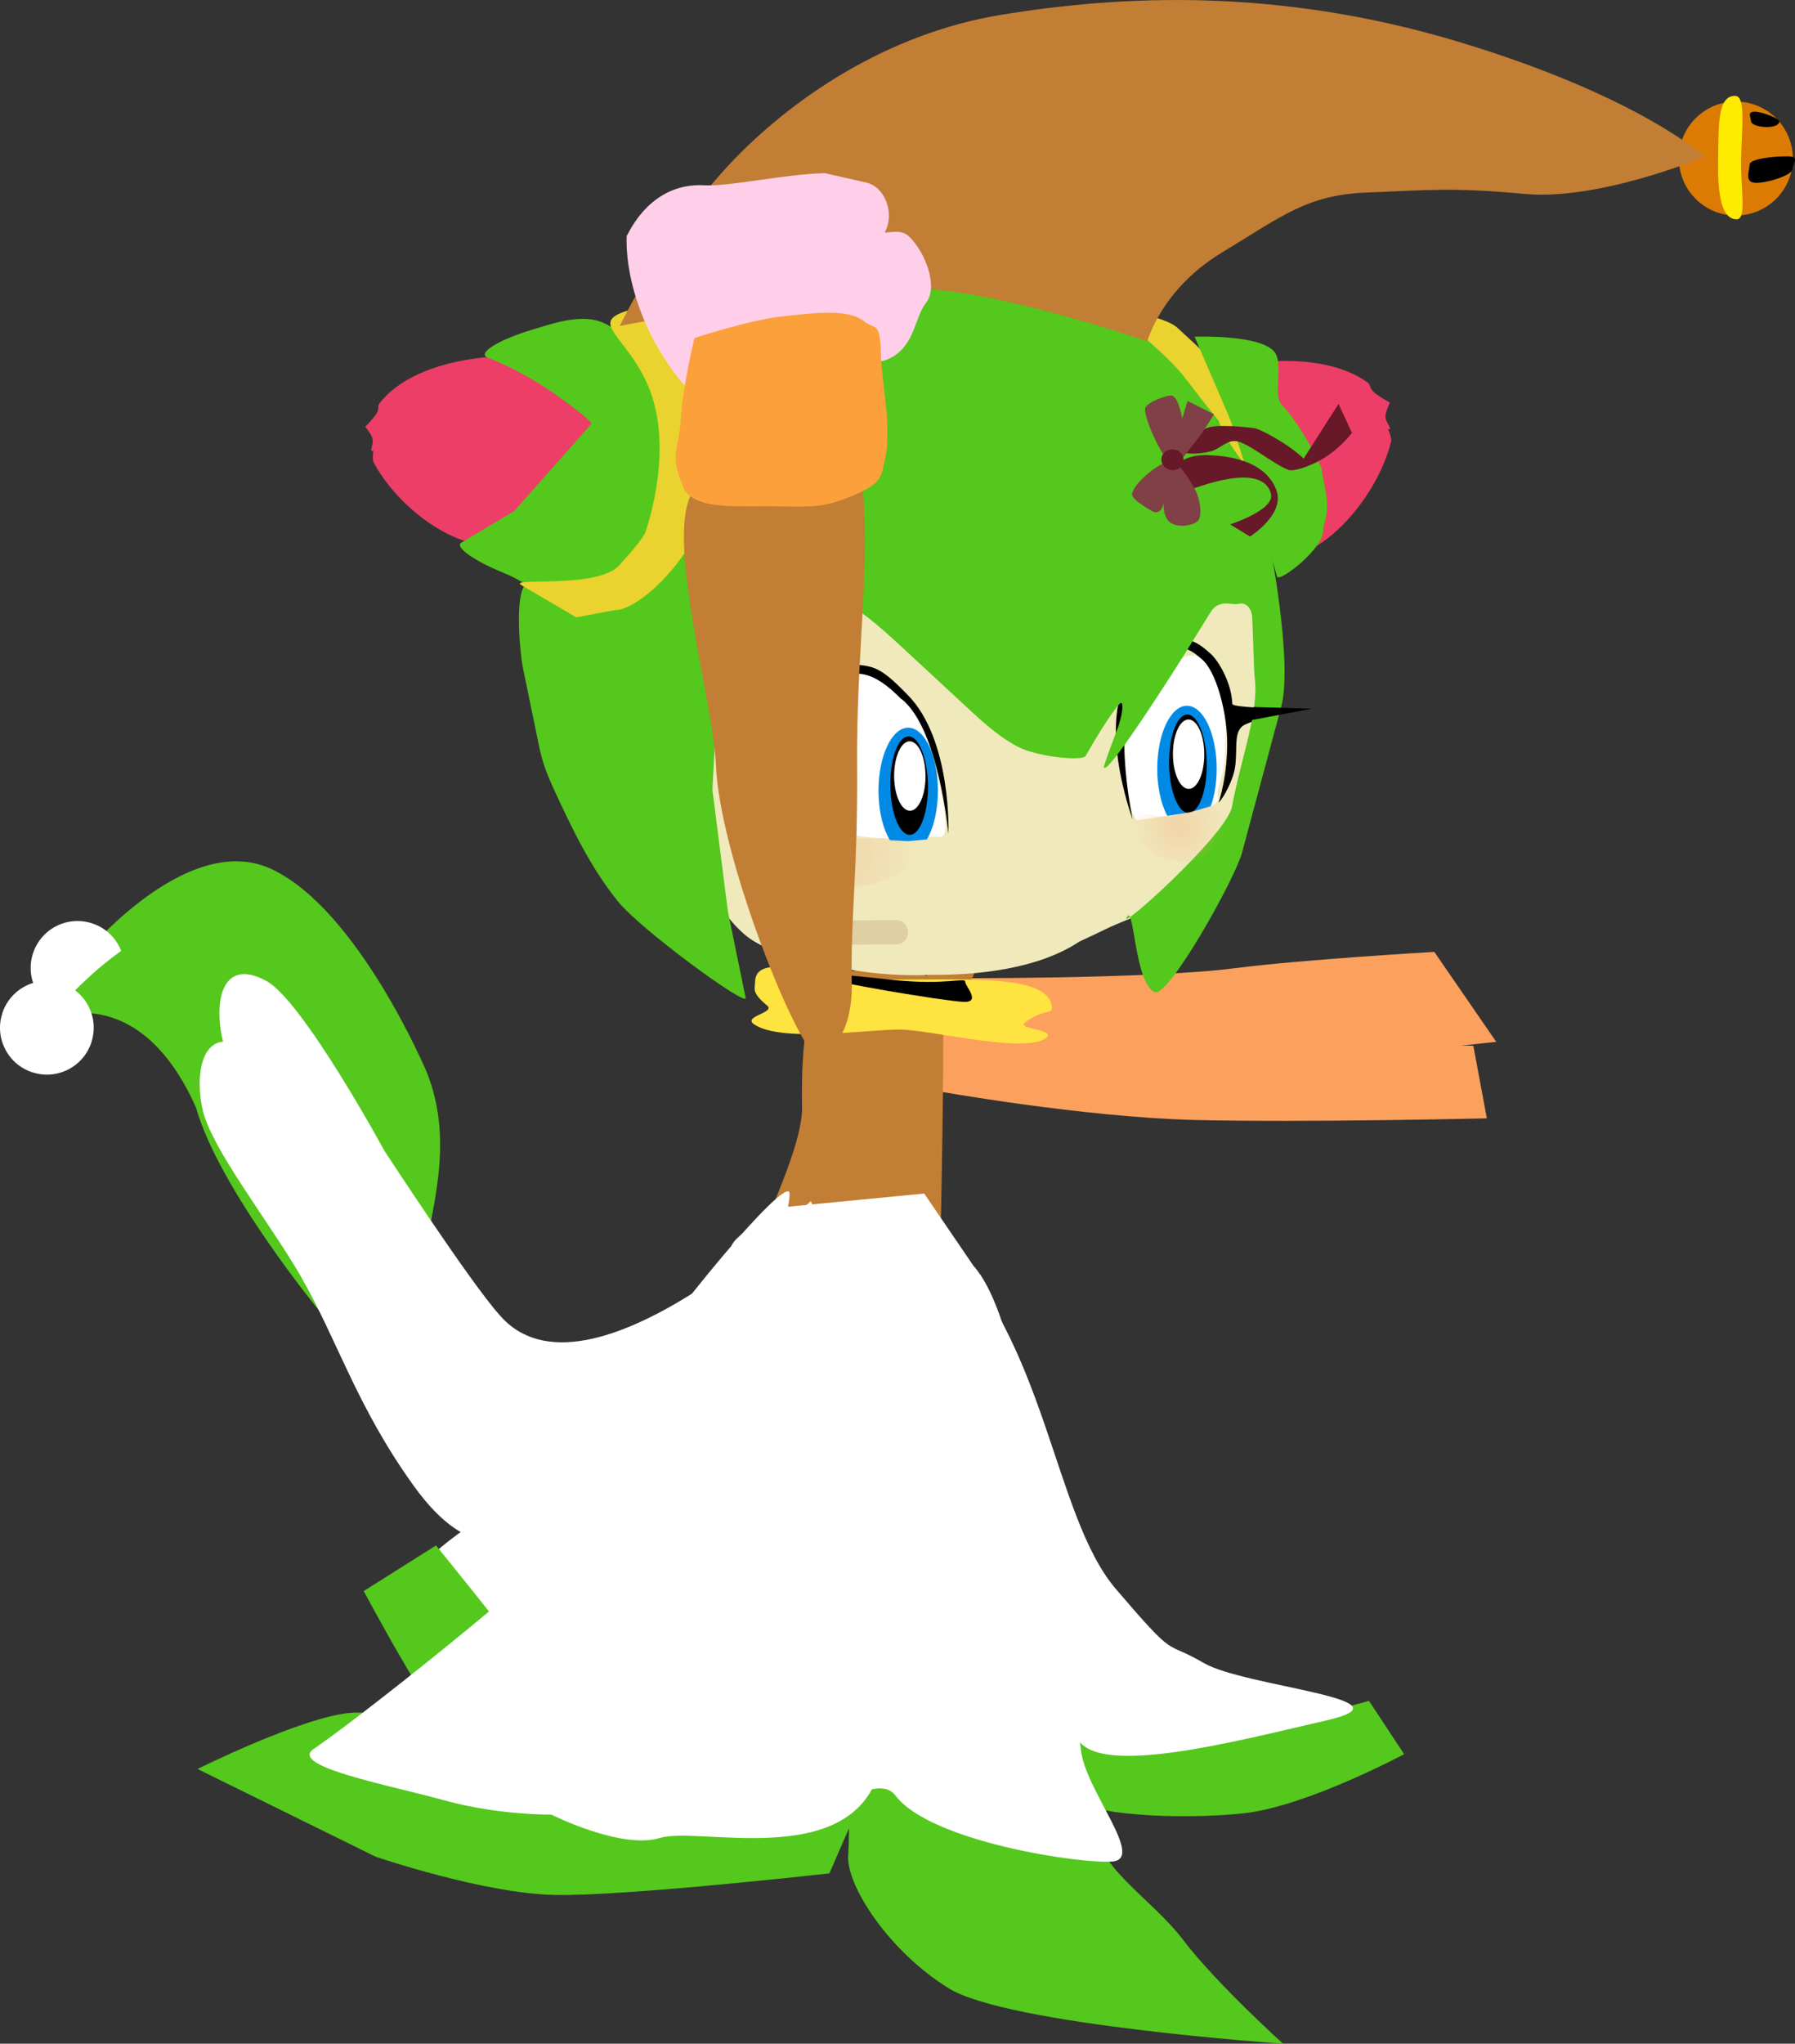 <svg version="1.1" xmlns="http://www.w3.org/2000/svg" xmlns:xlink="http://www.w3.org/1999/xlink" width="27.366" height="31.149" viewBox="0,0,27.366,31.149"><rect x="0" y="0" width="27.366" height="31.149" fill="#333333" stroke="none"/><defs><radialGradient cx="239.563" cy="201.82" r="1.312" gradientUnits="userSpaceOnUse" id="color-1"><stop offset="0" stop-color="#f5ab87" stop-opacity="0.349"/><stop offset="1" stop-color="#f5ab87" stop-opacity="0"/></radialGradient><radialGradient cx="244.833" cy="201.385" r="0.732" gradientUnits="userSpaceOnUse" id="color-2"><stop offset="0" stop-color="#f5ab87" stop-opacity="0.349"/><stop offset="1" stop-color="#f5ab87" stop-opacity="0"/></radialGradient></defs><g transform="translate(-226.858,-188.786)"><g data-paper-data="{&quot;isPaintingLayer&quot;:true}" fill-rule="nonzero" stroke-linejoin="miter" stroke-miterlimit="10" stroke-dasharray="" stroke-dashoffset="0" style="mix-blend-mode: normal"><path d="M249.526,205.831c0,0 -2.756,0.066 -4.454,0.025c-1.698,-0.041 -3.936,-0.442 -3.936,-0.442l-0.11,-1.035c0,0 2.956,0.451 4.253,0.392c1.843,-0.1 4.041,-0.046 4.041,-0.046z" data-paper-data="{&quot;index&quot;:null}" fill="#fba15d" stroke="none" stroke-width="0" stroke-linecap="butt"/><path d="M249.669,204.665c0,0 -2.456,0.276 -3.687,0.328c-1.343,0.057 -4.511,-0.372 -4.511,-0.372l-0.261,-0.926c0,0 3.144,0.019 4.473,-0.152c1.024,-0.132 3.042,-0.249 3.042,-0.249z" data-paper-data="{&quot;index&quot;:null}" fill="#fba15d" stroke="none" stroke-width="0" stroke-linecap="butt"/><g data-paper-data="{&quot;index&quot;:null}" stroke="none" stroke-width="0" stroke-linecap="butt"><path d="M231.002,202.034c1.319,0.622 2.358,3.084 2.358,3.084c0.227,0.564 0.239,1.105 0.173,1.649c-0.058,0.474 -0.175,0.95 -0.262,1.445c-0.187,1.064 -1.145,-0.3 -1.145,-0.3c0,0 -1.503,-1.888 -1.829,-3.118c-0.845,-1.99 -2.216,-1.389 -2.216,-1.389c0,0 1.602,-1.993 2.921,-1.371z" fill="#54c81c"/><path d="M227.399,203.853c-0.174,-0.354 -0.028,-0.782 0.326,-0.956c0.354,-0.174 0.782,-0.028 0.956,0.326c0.174,0.354 0.028,0.782 -0.326,0.956c-0.354,0.174 -0.782,0.028 -0.956,-0.326z" fill="#ffffff"/></g><g data-paper-data="{&quot;index&quot;:null}" stroke="none" stroke-width="0" stroke-linecap="butt"><path d="M230.512,202.903c1.328,0.602 2.403,3.048 2.403,3.048c0.235,0.56 0.256,1.101 0.198,1.646c-0.051,0.475 -0.161,0.952 -0.24,1.449c-0.171,1.067 -1.149,-0.283 -1.149,-0.283c0,0 -1.531,-1.865 -1.876,-3.091c-0.875,-1.978 -2.236,-1.356 -2.236,-1.356c0,0 1.573,-2.016 2.901,-1.414z" fill="#54c81c"/><path d="M226.936,204.775c-0.179,-0.351 -0.04,-0.782 0.312,-0.961c0.351,-0.179 0.782,-0.04 0.961,0.312c0.179,0.351 0.04,0.782 -0.312,0.961c-0.351,0.179 -0.782,0.04 -0.961,-0.312z" fill="#ffffff"/></g><g data-paper-data="{&quot;index&quot;:null}" stroke="none" stroke-width="0.172" stroke-linecap="butt"><path d="M241.174,199.652c0.012,-1.652 -0.342,-2.926 -0.235,-4.222c0.036,-0.429 0.152,-0.279 0.595,-0.282c0.573,-0.005 1.413,0.083 1.608,0.61c0.297,0.803 -0.303,2.921 -0.337,3.798c-0.053,1.388 -1.02,4.225 -1.351,4.499c-0.143,0.118 -0.586,-0.233 -0.572,-1.052c0.018,-1.079 0.279,-1.698 0.291,-3.35z" fill="#c27e34"/><path d="M242.255,194.02c-0.007,-0.009 -1.023,-0.863 -1.278,-0.912c-0.428,-0.083 -0.243,0.593 -0.712,0.327c-0.347,-0.197 -0.345,-0.613 -0.516,-0.827c-0.194,-0.245 0.014,-0.783 0.264,-1.017c0.139,-0.13 0.383,-0.022 0.361,-0.064c-0.15,-0.282 -0.003,-0.688 0.287,-0.753l0.632,-0.143c0.66,0.022 1.403,0.197 1.813,0.186c0.947,-0.067 1.247,0.931 1.206,0.757c0.033,0.878 -0.469,2.006 -1.226,2.625c-0.158,0.121 -0.521,0.23 -0.833,-0.179z" fill="#ffcfea"/><path d="M240.879,195.972c0.047,-0.033 -0.018,0.591 -0.143,0.407c-0.082,-0.121 -0.485,-1.1 -0.53,-1.273c-0.106,-0.399 0.047,-0.93 0.061,-1.33c0.013,-0.376 0.411,-0.699 0.56,-0.804c0.216,-0.151 0.6,0.227 0.987,0.568c0.471,0.414 0.932,0.61 0.964,0.619c0,0 0.608,0.124 0.705,-0.029c-0.305,0.5 0.241,1.63 -0.115,2.107c-0.203,0.241 -1.715,-0.619 -2.004,-0.724c-0.292,-0.105 -0.72,0.622 -0.484,0.458z" fill="#ead42f"/></g><path d="M241.189,208.044c0,0 -2.984,1.951 -3.343,1.557c-0.299,-0.438 1.25,-2.983 1.24,-3.931c-0.016,-0.828 0.052,-1.644 0.334,-1.961c0.087,-0.098 0.647,-0.155 0.765,-0.156c0.149,-0.001 0.767,-0.134 1.029,0.362c0.067,0.127 -0.025,4.129 -0.025,4.129z" data-paper-data="{&quot;index&quot;:null}" fill="#c27e34" stroke="none" stroke-width="0.172" stroke-linecap="butt"/><path d="M242.894,204.159c0,0.079 -0.15,0.014 -0.409,0.212c-0.14,0.108 0.509,0.1 0.312,0.241c-0.329,0.234 -1.779,-0.134 -2.217,-0.134c-0.529,0 -1.808,0.2 -2.224,-0.079c-0.185,-0.124 0.331,-0.176 0.197,-0.287c-0.242,-0.2 -0.184,-0.257 -0.184,-0.348c0,-0.513 0.975,-0.048 2.161,-0.048c1.186,0 2.365,-0.069 2.365,0.444z" data-paper-data="{&quot;index&quot;:null}" fill="#ffe340" stroke="none" stroke-width="0" stroke-linecap="butt"/><path d="M241.573,203.748c0,0.07 0.248,0.318 -0.024,0.308c-0.273,-0.01 -2.166,-0.32 -2.166,-0.391c0,-0.07 0.607,0.007 1.104,0.058c0.799,0.082 1.086,-0.045 1.086,0.026z" data-paper-data="{&quot;index&quot;:null}" fill="#000000" stroke="none" stroke-width="0" stroke-linecap="butt"/><path d="M235.238,210.939c0,0 -0.57,0.524 -1.503,-0.656c-0.933,-1.181 -1.269,-2.191 -1.874,-3.139c-0.498,-0.779 -1.428,-1.863 -1.591,-2.442c-0.163,-0.58 -0.061,-1.352 0.649,-0.965c0.558,0.304 1.8,2.589 1.8,2.589c0,0 1.318,2.021 1.754,2.501c1.327,1.556 4.746,-1.734 4.746,-1.734l0.654,1.491l-4.635,2.356z" fill="#ffffff" stroke="none" stroke-width="0" stroke-linecap="butt"/><path d="M234.645,212.162c0,0 -0.592,0.499 -1.473,-0.721c-0.881,-1.22 -1.173,-2.244 -1.737,-3.217c-0.463,-0.8 -1.346,-1.923 -1.484,-2.509c-0.138,-0.586 -0.003,-1.353 0.69,-0.936c0.544,0.328 1.686,2.664 1.686,2.664c0,0 1.23,2.076 1.644,2.574c1.258,1.611 4.817,-1.528 4.817,-1.528l0.589,1.518l-4.732,2.153z" fill="#ffffff" stroke="none" stroke-width="0" stroke-linecap="butt"/><path d="M241.509,194.404c4.019,-0.316 4.614,3.955 4.657,4.21c0.069,0.605 -0.025,1.224 -0.214,1.801c-0.307,0.964 -0.932,1.856 -1.825,2.356c-0.447,0.179 -0.38,0.168 -0.813,0.366c-0.634,0.42 -1.549,0.513 -2.274,0.507c-0.588,0.026 -1.176,-0.043 -1.746,-0.193c-0.365,-0.11 -0.772,-0.163 -1.074,-0.413c-0.277,-0.238 -0.506,-0.566 -0.516,-0.943c-0.074,-0.914 -0.158,-1.829 -0.149,-2.746c0.007,-0.119 -0.433,-4.6 3.954,-4.945z" data-paper-data="{&quot;index&quot;:null}" fill="#f0e9bb" stroke="none" stroke-width="0.172" stroke-linecap="butt"/><path d="M244.956,198.786c0.248,-0.041 0.394,0.089 0.483,0.368c0.062,0.196 0.104,0.487 0.102,0.751c-0.002,0.285 -0.002,0.456 -0.037,0.626c-0.035,0.168 -0.105,0.337 -0.079,0.393c0.037,0.082 -0.069,0.185 -0.464,0.271c-0.253,0.055 -0.5,0.095 -0.71,0.128c-0.207,0.005 -0.311,-1.136 -0.181,-1.434c0.082,-0.549 0.281,-0.894 0.887,-1.102z" data-paper-data="{&quot;index&quot;:null}" fill="#ffffff" stroke="none" stroke-width="0.172" stroke-linecap="butt"/><path d="M244.308,199.029c-0.571,0.448 -0.18,2.253 -0.18,2.253c0,0 -0.617,-1.649 0.058,-2.337c0.208,-0.212 0.326,-0.33 0.523,-0.381c0.274,-0.072 0.401,0.001 0.61,0.19c0.116,0.105 0.315,0.436 0.326,0.76c0.002,0.075 1.188,0.075 1.188,0.075c0,0 -0.844,0.136 -1.024,0.259c-0.172,0.117 -0.054,0.463 -0.151,0.755c-0.098,0.292 -0.222,0.419 -0.222,0.419c0,0 0.147,-0.424 0.13,-0.984c-0.013,-0.419 -0.169,-1.037 -0.396,-1.214c-0.303,-0.264 -0.445,-0.217 -0.861,0.207z" data-paper-data="{&quot;index&quot;:null}" fill="#000000" stroke="none" stroke-width="0" stroke-linecap="butt"/><g data-paper-data="{&quot;index&quot;:null}" stroke="none" stroke-linecap="butt"><path d="M244.501,200.502c0,-0.529 0.203,-0.959 0.453,-0.959c0.25,0 0.453,0.429 0.453,0.959c0,0.529 -0.203,0.959 -0.453,0.959c-0.25,0 -0.453,-0.429 -0.453,-0.959z" fill="#008ae6" stroke-width="0"/><path d="M244.95,199.677c0.079,-0.007 0.153,0.07 0.208,0.201c0.055,0.131 0.092,0.315 0.097,0.522c0.005,0.207 -0.022,0.397 -0.071,0.538c-0.048,0.141 -0.118,0.231 -0.197,0.239c-0.079,0.007 -0.153,-0.07 -0.208,-0.201c-0.055,-0.131 -0.092,-0.315 -0.097,-0.522c-0.005,-0.207 0.022,-0.397 0.071,-0.538c0.048,-0.141 0.118,-0.231 0.197,-0.239z" fill="#000000" stroke-width="0.028"/><path d="M244.805,199.915c0.042,-0.098 0.101,-0.16 0.167,-0.163c0.066,-0.003 0.127,0.054 0.171,0.147c0.045,0.094 0.073,0.225 0.075,0.371c0.002,0.146 -0.023,0.28 -0.065,0.377c-0.042,0.098 -0.101,0.16 -0.167,0.163c-0.066,0.003 -0.127,-0.054 -0.171,-0.147c-0.045,-0.094 -0.073,-0.225 -0.075,-0.371c-0.002,-0.146 0.023,-0.28 0.065,-0.377z" fill="#ffffff" stroke-width="0.018"/></g><path d="M241.203,201.54c-0.26,0 -0.61,0.034 -0.925,0.019c-0.491,-0.024 -0.935,-0.154 -0.935,-0.154c0,0 -0.34,-0.327 -0.32,-1.02c0.018,-0.617 0.313,-1.386 0.813,-1.386c0.357,0 0.663,0.138 1.019,0.651c0.088,0.126 0.598,1.862 0.348,1.889z" data-paper-data="{&quot;index&quot;:null}" fill="#ffffff" stroke="none" stroke-width="0.172" stroke-linecap="butt"/><g data-paper-data="{&quot;index&quot;:null}" stroke="none" stroke-linecap="butt"><path d="M240.251,200.836c0,-0.529 0.203,-0.959 0.453,-0.959c0.25,0 0.453,0.429 0.453,0.959c0,0.529 -0.203,0.959 -0.453,0.959c-0.25,0 -0.453,-0.429 -0.453,-0.959z" fill="#008ae6" stroke-width="0"/><path d="M240.7,200.01c0.079,-0.007 0.153,0.07 0.208,0.201c0.055,0.131 0.092,0.315 0.097,0.522c0.005,0.207 -0.022,0.397 -0.071,0.538c-0.048,0.141 -0.118,0.231 -0.197,0.239c-0.079,0.007 -0.153,-0.07 -0.208,-0.201c-0.055,-0.131 -0.092,-0.315 -0.097,-0.522c-0.005,-0.207 0.022,-0.397 0.071,-0.538c0.048,-0.141 0.118,-0.231 0.197,-0.239z" fill="#000000" stroke-width="0.028"/><path d="M240.555,200.248c0.042,-0.098 0.101,-0.16 0.167,-0.163c0.066,-0.003 0.127,0.054 0.171,0.147c0.045,0.094 0.073,0.225 0.075,0.371c0.002,0.146 -0.023,0.28 -0.065,0.377c-0.042,0.098 -0.101,0.16 -0.167,0.163c-0.066,0.003 -0.127,-0.054 -0.171,-0.147c-0.045,-0.094 -0.073,-0.225 -0.075,-0.371c-0.002,-0.146 0.023,-0.28 0.065,-0.377z" fill="#ffffff" stroke-width="0.018"/></g><path d="M240.599,199.441c-0.416,-0.424 -0.729,-0.496 -1.032,-0.232c-0.227,0.178 -0.383,0.795 -0.396,1.214c-0.017,0.56 0.13,0.984 0.13,0.984c0,0 -0.124,-0.127 -0.222,-0.419c-0.098,-0.292 0.021,-0.638 -0.151,-0.755c-0.18,-0.123 -1.024,-0.259 -1.024,-0.259c0,0 1.186,-0 1.188,-0.075c0.01,-0.324 0.209,-0.655 0.326,-0.76c0.209,-0.188 0.434,-0.262 0.708,-0.19c0.197,0.052 0.363,0.218 0.572,0.43c0.675,0.688 0.619,2.117 0.619,2.117c0,0 -0.146,-1.61 -0.717,-2.058z" data-paper-data="{&quot;index&quot;:null}" fill="#000000" stroke="none" stroke-width="0" stroke-linecap="butt"/><path d="M244.997,201.169l0.45,-0.133c0,0 -0.402,0.8 -0.817,0.8c-0.414,0 -0.55,-0.533 -0.55,-0.533z" data-paper-data="{&quot;index&quot;:null}" fill="#f0e9bb" stroke="none" stroke-width="0" stroke-linecap="butt"/><path d="M240.704,201.607l0.467,-0.046c0,0 -0.546,0.71 -0.953,0.631c-0.407,-0.078 -0.439,-0.628 -0.439,-0.628z" data-paper-data="{&quot;index&quot;:null}" fill="#f0e9bb" stroke="none" stroke-width="0" stroke-linecap="butt"/><path d="M245.795,194.338c0.89,-0.132 1.533,0.003 1.911,0.276c0.054,0.039 0.024,0.079 0.09,0.142c0.079,0.076 0.294,0.191 0.253,0.163c0,0 -0.077,0.155 -0.069,0.228c0.01,0.093 0.127,0.2 0.039,0.178c0,0 0.06,0.136 0.048,0.185c-0.127,0.539 -0.561,1.237 -1.137,1.599c0.314,0.469 -1.667,-2.35 -1.134,-2.77z" data-paper-data="{&quot;index&quot;:null}" fill="#ed3e67" stroke="none" stroke-width="0.172" stroke-linecap="butt"/><path d="M237.847,198.516l-0.128,2.307l0.237,1.858l0.27,1.314c0.032,0.154 -1.613,-1.049 -1.954,-1.478c-0.423,-0.53 -0.696,-1.111 -0.966,-1.692c-0.197,-0.424 -0.215,-0.598 -0.279,-0.907l-0.198,-0.958c-0.038,-0.182 -0.133,-1.108 0.044,-1.269c0.05,-0.046 0.694,0.414 0.768,0.412l0.536,-0.018c0.159,-0.005 0.631,-0.347 0.768,-0.46c0.1,-0.082 0.653,-0.714 0.708,-1.327l0.054,-0.607c0.008,-0.091 -0.227,-1.042 -0.191,-1.059c0.075,-0.036 -0.772,-1.043 -0.694,-1.085c0.432,-0.233 0.956,-0.53 1.546,-0.664c0.927,-0.21 1.943,-0.188 2.464,-0.185c0.089,0.001 1.22,0.03 1.899,0.253c1.074,0.353 1.681,1.036 1.723,1.074c0.656,0.588 1.146,1.274 1.491,2.045l0.189,0.653c0.097,0.334 0.434,2.176 0.258,2.83l-0.599,2.232c-0.105,0.391 -1.125,2.225 -1.336,2.121c-0.296,-0.146 -0.31,-1.298 -0.41,-1.156c-0.22,0.314 1.514,-1.238 1.594,-1.67c0.136,-0.738 0.413,-1.442 0.346,-1.961c-0.013,-0.098 -0.027,-0.768 -0.039,-0.93c-0.01,-0.128 -0.088,-0.232 -0.217,-0.198c-0.086,0.023 -0.29,-0.081 -0.417,0.125l-0.377,0.61c-0.061,0.099 -1.192,1.893 -1.249,1.757c-0.011,-0.025 0.212,-0.598 0.224,-0.636c0.073,-0.23 0.079,-0.409 0.007,-0.326c-0.191,0.218 -0.51,0.788 -0.51,0.788c-0.046,0.07 -0.559,0.031 -0.906,-0.087c-0.323,-0.11 -0.731,-0.495 -0.834,-0.59l-1.117,-1.035c-1.05,-0.972 -0.98,-0.554 -1.041,-0.666c0.046,-0.075 -0.745,-0.097 -0.931,0.079c-0.074,0.07 -0.301,0.204 -0.418,0.273c-0.156,0.091 -0.263,0.146 -0.315,0.234z" data-paper-data="{&quot;index&quot;:null}" fill="#54c81c" stroke="none" stroke-width="0.172" stroke-linecap="butt"/><path d="M233.927,197.025c-0.586,-0.196 -1.132,-0.731 -1.374,-1.194c-0.022,-0.042 -0.004,-0.18 -0.004,-0.18c-0.071,0.041 0.005,-0.084 -0.01,-0.171c-0.011,-0.068 -0.115,-0.192 -0.115,-0.192c-0.028,0.036 0.129,-0.12 0.179,-0.207c0.041,-0.072 0.005,-0.103 0.043,-0.151c0.26,-0.336 0.783,-0.609 1.584,-0.696c1.049,-0.114 1.976,0.649 1.979,1.026c0,0 -1.281,2.098 -2.282,1.764z" data-paper-data="{&quot;index&quot;:null}" fill="#ed3e67" stroke="none" stroke-width="0.172" stroke-linecap="butt"/><path d="M236.982,195.928c0.143,-0.101 -0.271,1.334 -0.639,1.536c-0.633,0.348 -0.56,0.601 -1.104,0.439c-0.122,-0.036 -0.365,-0.249 -0.713,-0.39c-0.403,-0.163 -0.761,-0.391 -0.628,-0.461l0.798,-0.476l1.179,-1.33c0.018,-0.021 -0.226,-0.223 -0.605,-0.487c-0.266,-0.185 -0.664,-0.404 -0.973,-0.521c-0.182,-0.069 0.18,-0.282 0.697,-0.434c0.251,-0.074 0.517,-0.171 0.814,-0.156c0.516,0.025 0.897,0.613 1.039,1.211c0.133,0.56 0.04,1.135 0.135,1.068z" data-paper-data="{&quot;index&quot;:null}" fill="#54c81c" stroke="none" stroke-width="0.172" stroke-linecap="butt"/><path d="M237.726,195.888c0.034,1.173 -1.118,2.22 -1.493,2.196l-0.589,0.112l-0.838,-0.492c-0.214,-0.126 1.163,0.066 1.495,-0.304c0.217,-0.241 0.375,-0.428 0.405,-0.523c0.285,-0.907 0.248,-1.648 0.065,-2.129c-0.288,-0.756 -0.855,-0.995 -0.488,-1.173c0.874,-0.424 1.405,1.03 1.443,2.312z" data-paper-data="{&quot;index&quot;:null}" fill="#ead32e" stroke="none" stroke-width="0.172" stroke-linecap="butt"/><path d="M245.439,195.201c0,0 -0.274,-0.336 -0.467,-0.595c-0.404,-0.541 -1.008,-0.864 -0.894,-1.017c0.096,-0.062 0.591,0.064 0.727,0.19l0.276,0.255c0.485,0.449 0.681,1.106 0.675,1.376c-0.003,0.117 0.122,0.329 0.081,0.459c0,0 -0.319,-0.402 -0.398,-0.667z" data-paper-data="{&quot;index&quot;:null}" fill="#ead32e" stroke="none" stroke-width="0.172" stroke-linecap="butt"/><path d="M245.07,193.918c0,0 1.041,-0.04 1.229,0.247c0.125,0.19 -0.041,0.653 0.105,0.797c0.181,0.179 0.452,0.622 0.597,0.948c0.045,0.299 0.155,0.585 0.029,0.92c0.054,0.294 -0.675,0.841 -0.702,0.745l-0.372,-1.311c-0.094,-0.333 -0.308,-1.006 -0.367,-1.143z" data-paper-data="{&quot;index&quot;:null}" fill="#54c81c" stroke="none" stroke-width="0.172" stroke-linecap="butt"/><g data-paper-data="{&quot;index&quot;:null}" stroke-width="0" stroke-linecap="butt"><path d="M253.305,192.071c-0.48,-0.01 -0.86,-0.407 -0.851,-0.886c0.01,-0.48 0.407,-0.86 0.886,-0.851c0.48,0.01 0.86,0.407 0.851,0.886c-0.01,0.48 -0.407,0.86 -0.886,0.851z" fill="#db7b04" stroke="none"/><path d="M253.312,190.247c0.165,0.003 0.1,0.493 0.09,0.957c-0.01,0.464 0.093,0.928 -0.071,0.925c-0.251,-0.005 -0.289,-0.468 -0.279,-0.932c0.01,-0.464 -0.019,-0.956 0.261,-0.95z" fill="#feeb00" stroke="#000000"/><path d="M254.122,191.169c0.181,0.004 0.067,0.104 0.065,0.194c-0.002,0.091 -0.381,0.214 -0.562,0.21c-0.181,-0.004 -0.094,-0.19 -0.092,-0.281c0.002,-0.091 0.408,-0.127 0.589,-0.123z" fill="#000000" stroke="none"/><path d="M253.553,190.631c0.001,-0.048 -0.067,-0.145 0.06,-0.142c0.127,0.003 0.372,0.104 0.371,0.151c-0.001,0.048 -0.076,0.085 -0.203,0.082c-0.127,-0.003 -0.229,-0.043 -0.228,-0.091z" fill="#000000" stroke="none"/></g><path d="M239.679,203.001l0.839,-0.006" data-paper-data="{&quot;index&quot;:null}" fill="none" stroke="#dfcfa3" stroke-width="0.37" stroke-linecap="round"/><path d="M236.306,193.755c0,0 0.696,-1.45 1.736,-2.531c0.857,-0.891 2.288,-1.92 4.085,-2.213c1.797,-0.293 4.185,-0.425 6.961,0.41c2.775,0.836 3.758,1.754 3.758,1.754c0,0 -1.6,0.672 -2.741,0.567c-1.141,-0.105 -1.478,-0.056 -2.397,-0.022c-0.919,0.034 -1.288,0.351 -2.218,0.913c-0.93,0.562 -1.14,1.355 -1.14,1.355c0,0 -2.238,-0.771 -3.526,-0.808c-1.386,-0.04 -4.518,0.574 -4.518,0.574z" data-paper-data="{&quot;index&quot;:null}" fill="#c27e34" stroke="none" stroke-width="0" stroke-linecap="butt"/><g data-paper-data="{&quot;index&quot;:null}" stroke="none" stroke-linecap="butt"><path d="M244.318,215.422l1.687,-0.245l1.724,-0.467l0.536,0.812c0,0 -1.475,0.791 -2.436,0.9c-0.961,0.109 -2.526,0.024 -2.536,-0.245c-0.03,-0.822 -0.885,-2.643 -0.898,-2.758z" data-paper-data="{&quot;index&quot;:null}" fill="#54c81c" stroke-width="0.172"/><path d="M245.208,214.131c0.621,0.365 3.277,0.554 1.874,0.876c-1.403,0.322 -3.613,0.913 -3.825,0.213c-0.196,-0.648 -0.652,-1.119 -0.985,-2.244c-0.333,-1.125 -1.393,-4.335 -1.096,-5.33c1.644,1.547 1.734,4.233 2.692,5.356c0.959,1.123 0.718,0.764 1.339,1.129z" data-paper-data="{&quot;index&quot;:null}" fill="#ffffff" stroke-width="0.172"/><path d="M243.55,216.529c-0.029,0.7 0.836,1.155 1.345,1.823c0.509,0.668 1.524,1.583 1.524,1.583c0,0 -4.183,-0.285 -5.091,-0.841c-0.908,-0.556 -1.574,-1.568 -1.539,-2.036c0.06,-0.796 -0.123,-3.161 -0.125,-3.272c-0.004,-0.269 2.529,-0.46 2.525,0.16z" data-paper-data="{&quot;index&quot;:null}" fill="#54c81c" stroke-width="0.172"/><path d="M240.948,206.977l0.754,1.106c0.591,0.652 0.852,2.798 0.852,2.798c0.29,1.035 0.463,1.396 0.487,2.751c0.024,1.341 0.236,1.217 0.297,1.826c0.061,0.609 0.985,1.658 0.479,1.7c-0.485,0.04 -2.775,-0.301 -3.307,-1.005c-0.26,-0.344 -0.825,0.301 -0.993,-0.397c-0.155,-0.647 -0.916,-3.176 -1.302,-4.535c-0.386,-1.359 -0.276,-2.913 -0.21,-3.425c0.025,-0.196 0.799,-0.611 0.799,-0.611z" data-paper-data="{&quot;index&quot;:null}" fill="#ffffff" stroke-width="0.172"/><g data-paper-data="{&quot;index&quot;:null}"><path d="M233.16,212.842c0.337,-0.689 2.221,-1.483 2.843,-2.416c1.213,-1.819 2.793,-3.647 2.888,-3.471c0.107,0.248 -1.632,6.329 -2.749,8.132c-0.443,0.717 -3.304,-1.308 -2.983,-2.246z" data-paper-data="{&quot;index&quot;:null}" fill="#ffffff" stroke-width="0.191"/><path d="M235.167,213.989c0.296,0.413 0.838,-0.298 0.666,0.127c-0.12,0.296 -1.073,0.814 -1.633,1.534c-0.242,0.312 -1.797,-2.614 -1.797,-2.614l1.102,-0.695c0,0 1.056,1.299 1.352,1.712z" data-paper-data="{&quot;index&quot;:null}" fill="#54c81c" stroke-width="0.172"/></g><path d="M239.503,217.339c0,0 -3.099,0.349 -4.183,0.329c-1.085,-0.02 -2.733,-0.582 -2.733,-0.582l-2.717,-1.338c0,0 1.581,-0.788 2.328,-0.856c0.747,-0.067 3.579,0.641 3.618,0.515c0.095,-0.305 4.516,-0.135 4.283,0.561z" data-paper-data="{&quot;index&quot;:null}" fill="#54c81c" stroke-width="0.172"/><path d="M240.094,207.064c0.577,0.194 1.27,2.609 1.053,3.644c-0.216,1.036 -0.423,3.598 -0.891,5.1c-0.463,1.486 -2.745,0.81 -3.336,0.991c-0.591,0.181 -1.657,-0.356 -1.657,-0.356c0,0 -0.795,0.014 -1.642,-0.22c-0.847,-0.234 -2.365,-0.516 -1.982,-0.779c0.951,-0.656 4.054,-3.163 4.319,-3.61c0.746,-1.257 2.134,-3.183 2.673,-3.796c0.54,-0.613 1.462,-0.974 1.462,-0.974z" data-paper-data="{&quot;index&quot;:null}" fill="#ffffff" stroke-width="0.172"/></g><path d="M240.875,201.774c0,0.322 -0.83,0.583 -1.438,0.583c-0.65,0 -1.157,-0.241 -1.185,-0.783c-0.02,-0.379 0.334,-0.317 0.727,-0.204c0.168,0.048 0.344,0.105 0.5,0.141c0.591,0.135 1.396,-0.059 1.396,0.263z" data-paper-data="{&quot;index&quot;:null}" fill="url(#color-1)" stroke="none" stroke-width="0" stroke-linecap="butt"/><path d="M245.917,199.765l0.054,-0.203l0.886,0.026z" data-paper-data="{&quot;index&quot;:null}" fill="#000000" stroke="none" stroke-width="0" stroke-linecap="butt"/><g stroke="none" stroke-width="0.172" stroke-linecap="butt"><g data-paper-data="{&quot;index&quot;:null}"><path d="M239.843,203.796c0.014,0.819 -0.429,1.17 -0.572,1.052c-0.331,-0.274 -1.447,-3.037 -1.5,-4.424c-0.033,-0.877 -0.708,-3.219 -0.411,-4.022c0.195,-0.527 1.259,-0.466 1.832,-0.461c0.444,0.003 0.784,-0.146 0.819,0.282c0.107,1.296 -0.098,2.57 -0.086,4.222c0.012,1.652 -0.1,2.271 -0.082,3.35z" fill="#c27e34"/><path d="M238.471,194.814c-0.312,0.408 -0.675,0.299 -0.833,0.179c-0.757,-0.619 -1.259,-1.748 -1.226,-2.625c-0.041,0.174 0.259,-0.824 1.206,-0.757c0.41,0.011 1.153,-0.164 1.813,-0.186l0.632,0.143c0.29,0.066 0.438,0.471 0.287,0.753c-0.022,0.042 0.222,-0.066 0.361,0.064c0.251,0.235 0.459,0.773 0.264,1.017c-0.17,0.215 -0.168,0.63 -0.516,0.827c-0.468,0.266 -0.283,-0.41 -0.712,-0.327c-0.255,0.049 -1.27,0.903 -1.278,0.912z" fill="#ffcfea"/></g><path d="M239.888,196.328c-0.432,0.184 -0.6,0.189 -1.17,0.176c-0.571,-0.014 -1.198,0.064 -1.421,-0.24c-0.251,-0.576 -0.088,-0.588 -0.061,-1.082c0.027,-0.493 0.209,-1.244 0.209,-1.244c0.036,-0.011 0.838,-0.274 1.33,-0.329c0.492,-0.055 1.015,-0.12 1.253,0.072c0.165,0.132 0.247,-0.003 0.259,0.468c0.012,0.5 0.178,1.167 0.058,1.663c-0.052,0.215 -0.024,0.332 -0.456,0.516z" data-paper-data="{&quot;index&quot;:null}" fill="#fca03b"/></g><g data-paper-data="{&quot;index&quot;:null}" stroke="none" stroke-width="0" stroke-linecap="butt"><path d="M246.492,195.584c0.162,0.109 0.241,0.192 0.241,0.192l0.532,-0.834l0.205,0.442c0,0 -0.154,0.202 -0.381,0.354c-0.215,0.144 -0.503,0.24 -0.587,0.21c-0.215,-0.078 -0.624,-0.419 -0.796,-0.438c-0.155,-0.016 -0.241,0.115 -0.386,0.154c-0.219,0.06 -0.467,0.037 -0.462,-0.01c0.006,-0.052 0.191,-0.264 0.405,-0.346c0.163,-0.062 0.576,-0.012 0.707,0.002c0.088,0.009 0.348,0.155 0.522,0.273z" fill="#671829"/><path d="M245.29,195.724c0.069,0.007 0.828,-0.002 1.027,0.532c0.138,0.369 -0.402,0.708 -0.402,0.708l-0.302,-0.186c0,0 0.686,-0.22 0.622,-0.465c-0.131,-0.505 -1.151,-0.081 -1.181,-0.084c-0.132,-0.014 -0.216,-0.251 -0.204,-0.362c0.012,-0.112 0.307,-0.157 0.439,-0.143z" fill="#671829"/><path d="M244.454,196.593c0,0 -0.352,-0.185 -0.337,-0.278c0.028,-0.184 0.475,-0.525 0.618,-0.51c0.043,0.005 0.209,0.192 0.338,0.433c0.089,0.166 0.108,0.383 0.061,0.469c-0.044,0.081 -0.31,0.14 -0.442,0.038c-0.119,-0.091 -0.092,-0.346 -0.096,-0.304c-0.019,0.182 -0.141,0.152 -0.141,0.152z" fill="#804046"/><path d="M244.734,194.818c0.102,0.052 0.148,0.349 0.148,0.349l0.081,-0.27l0.402,0.203c0,0 -0.171,0.289 -0.293,0.432c-0.177,0.208 -0.259,0.37 -0.301,0.365c-0.142,-0.015 -0.466,-0.696 -0.455,-0.881c0.005,-0.094 0.364,-0.225 0.418,-0.198z" data-paper-data="{&quot;index&quot;:null}" fill="#804046"/><path d="M244.75,195.636c0.093,0.01 0.161,0.088 0.152,0.175c-0.009,0.087 -0.092,0.149 -0.185,0.139c-0.093,-0.01 -0.161,-0.088 -0.152,-0.175c0.009,-0.087 0.092,-0.149 0.185,-0.139z" fill="#671829"/></g><path d="M244.1,201.339c0,-0.322 0.409,-0.007 0.739,-0.143c0.087,-0.036 0.265,-0.053 0.359,-0.101c0.22,-0.113 0.497,-0.495 0.486,-0.116c-0.016,0.541 -0.419,0.943 -0.781,0.943c-0.339,0 -0.803,-0.261 -0.803,-0.583z" data-paper-data="{&quot;index&quot;:null}" fill="url(#color-2)" stroke="none" stroke-width="0" stroke-linecap="butt"/></g></g></svg>